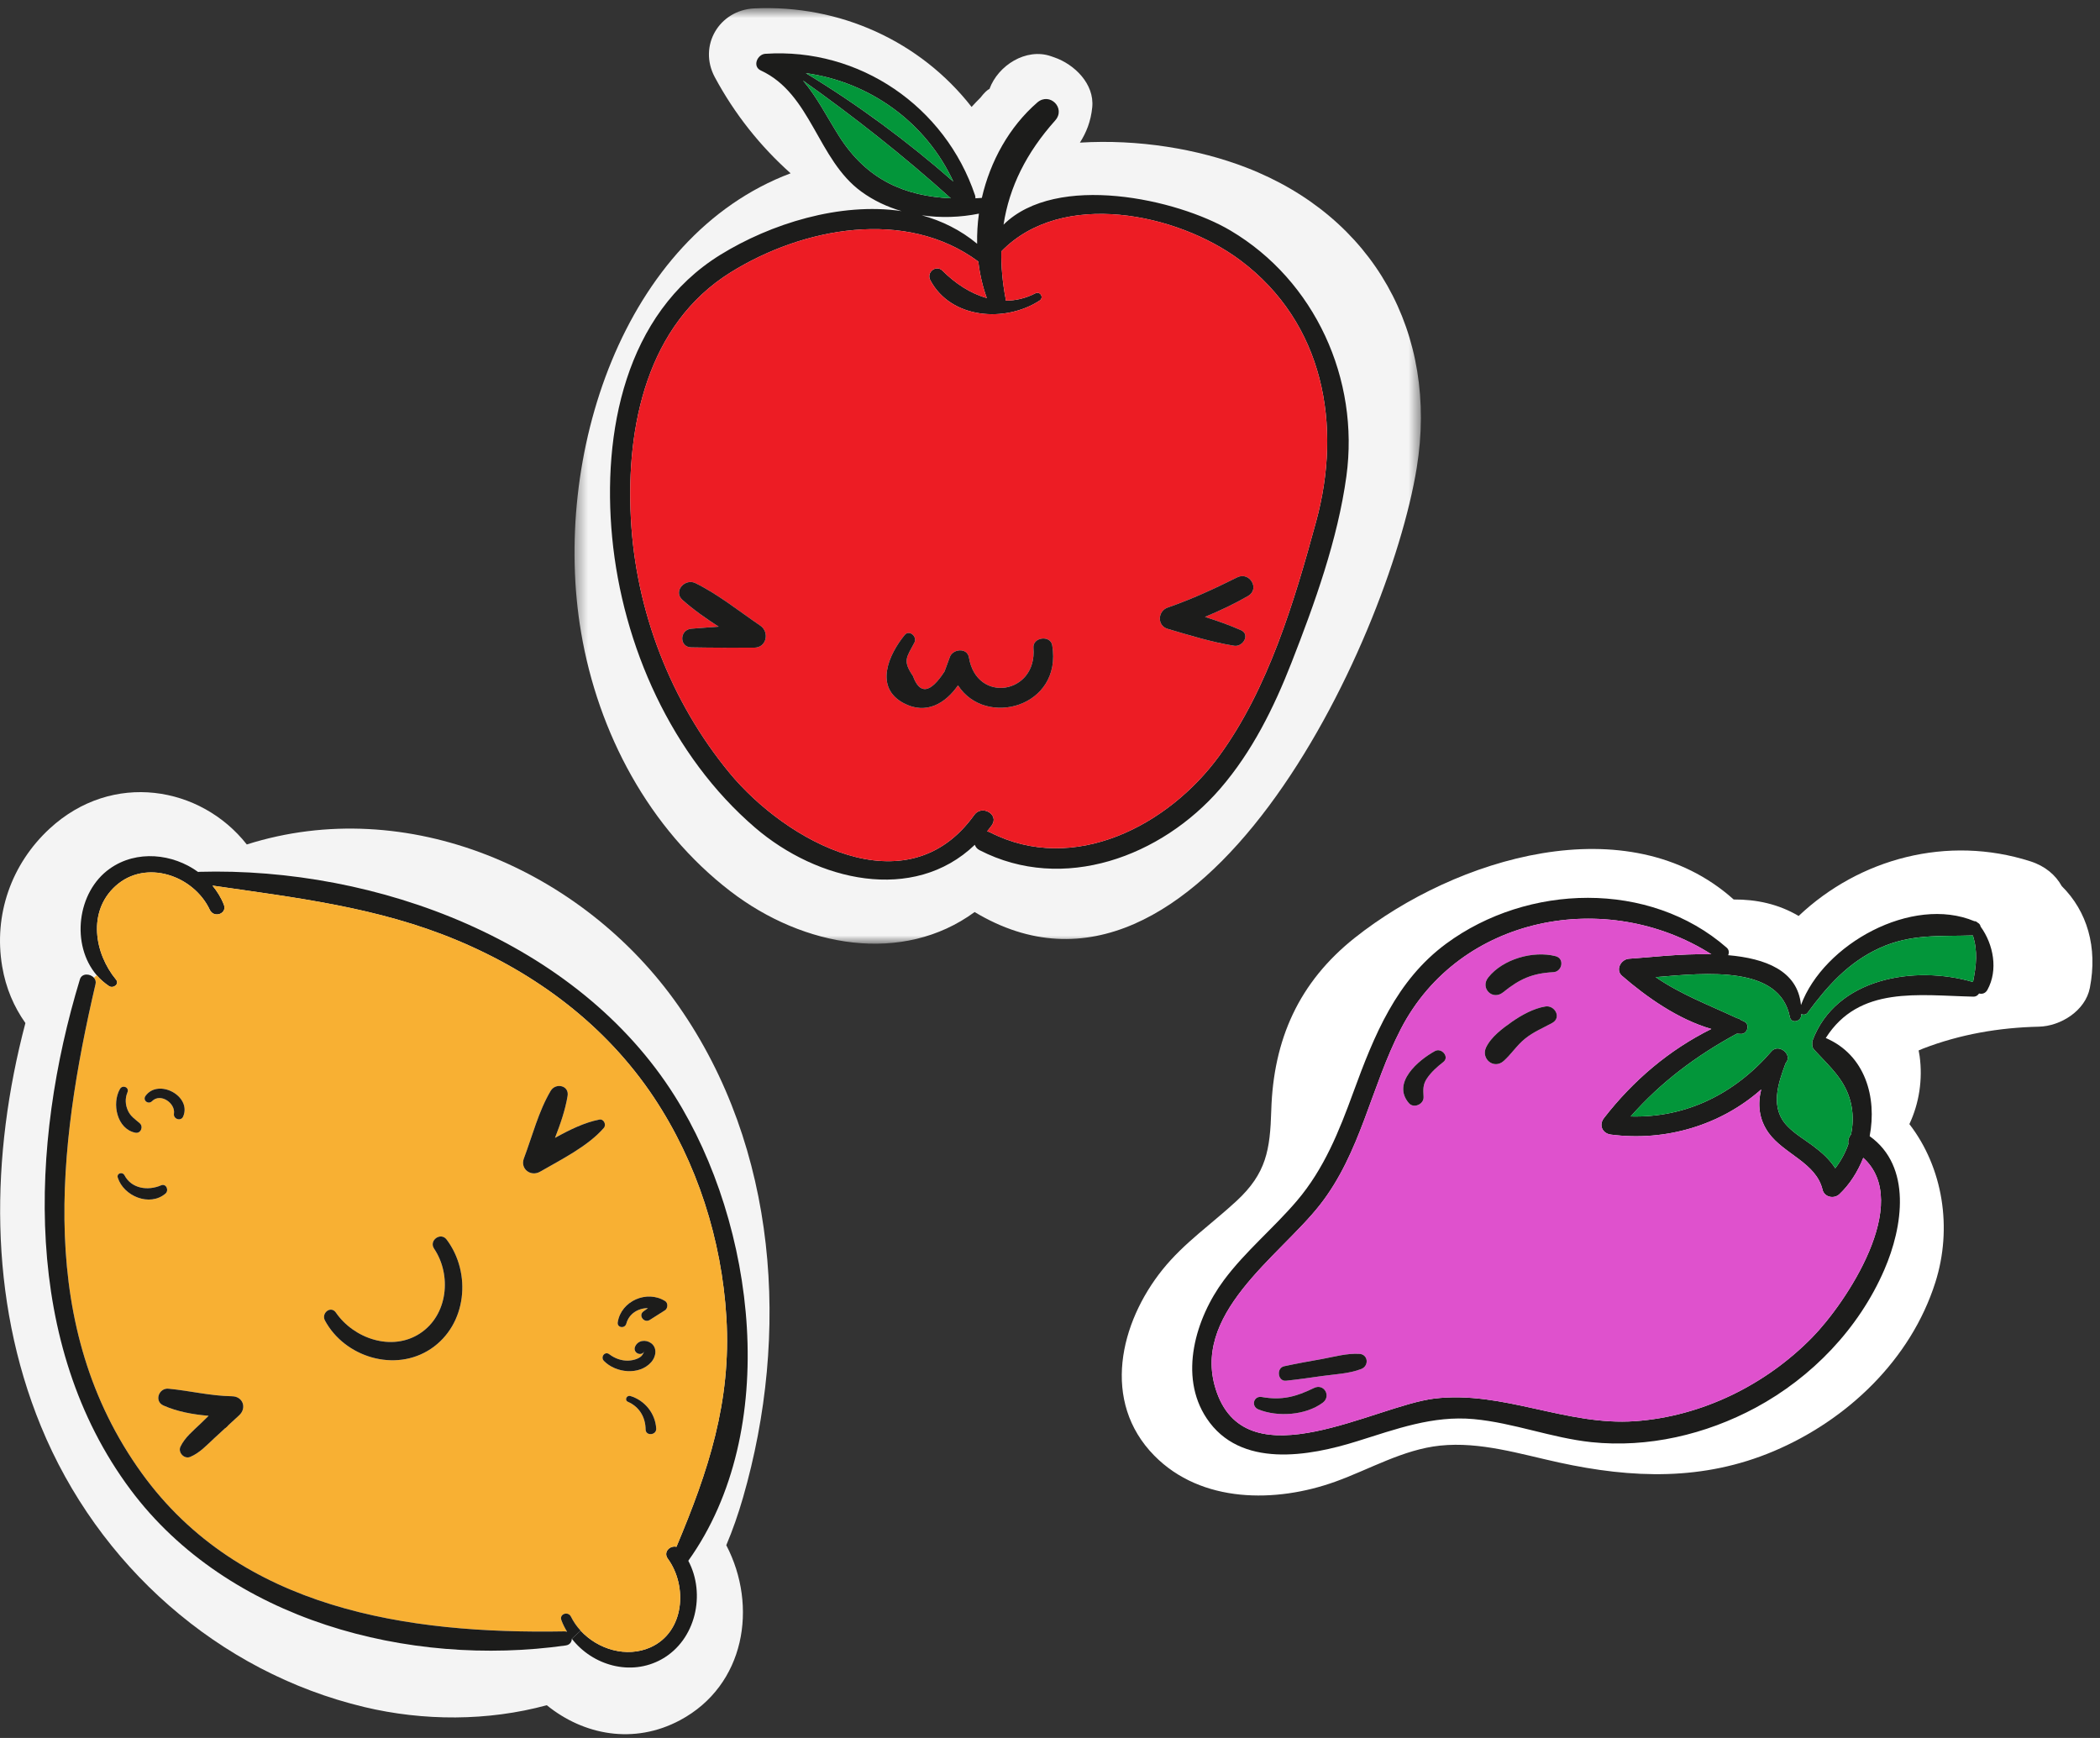 <?xml version="1.0" encoding="UTF-8"?>
<svg width="174px" height="144px" viewBox="0 0 174 144" version="1.1" xmlns="http://www.w3.org/2000/svg" xmlns:xlink="http://www.w3.org/1999/xlink">
    <rect x="0" y="0" width="174" height="144" fill="#333333" stroke="none"/>
    <!-- Generator: Sketch 53.1 (72631) - https://sketchapp.com -->
    <title>Group 91sticker4</title>
    <desc>Created with Sketch.</desc>
    <defs>
        <polygon id="path-1" points="0.389 0.672 70.517 0.672 70.517 78.192 0.389 78.192"></polygon>
    </defs>
    <g id="Page-1" stroke="none" stroke-width="1" fill="none" fill-rule="evenodd">
        <g id="Group-91">
            <path d="M170.827,73.414 C170.326,72.504 169.463,71.759 168.227,71.363 C161.365,69.167 154.069,71.124 149.03,75.893 C147.34,74.892 145.511,74.517 143.647,74.527 C134.887,66.684 120.583,71.096 112.265,77.693 C107.617,81.379 105.512,86.124 105.334,91.991 C105.235,95.272 104.933,97.211 102.454,99.508 C100.402,101.408 98.108,102.979 96.341,105.173 C92.784,109.588 91.236,116.129 95.641,120.606 C99.546,124.572 105.726,124.53 110.627,122.769 C113.493,121.739 116.252,120.098 119.325,119.776 C122.641,119.43 125.957,120.474 129.159,121.173 C135.247,122.503 141.125,122.707 146.96,120.24 C153.056,117.663 158.317,112.663 160.355,106.26 C161.788,101.758 160.995,96.749 158.206,93.138 C159.017,91.416 159.32,89.436 159.055,87.501 C159.033,87.343 159.001,87.189 158.973,87.035 C159.092,86.983 159.213,86.935 159.331,86.883 C162.405,85.697 165.64,85.14 168.934,85.066 C170.739,85.025 172.792,83.745 173.16,81.849 C173.815,78.48 172.943,75.511 170.827,73.414" id="Fill-204" fill="#FFFFFF"></path>
            <path d="M150.15,110.816 C152.953,107.962 158.505,99.658 154.386,95.931 C153.93,97.084 153.265,98.133 152.412,98.941 C151.968,99.365 151.161,99.202 151.01,98.57 C150.476,96.335 147.804,95.624 146.54,93.865 C145.718,92.711 145.628,91.473 145.927,90.267 C142.571,93.233 138.015,94.595 133.486,94.008 C132.755,93.917 132.449,93.206 132.912,92.62 C135.33,89.511 138.301,86.989 141.795,85.255 C139.045,84.46 136.431,82.616 134.391,80.85 C133.818,80.348 134.32,79.475 134.978,79.436 C136.509,79.344 139.175,79.005 141.795,79.064 C133.153,73.576 120.96,75.818 116.071,85.255 C113.588,90.052 112.754,95.52 109.352,99.847 C105.983,104.136 98.501,108.939 100.835,115.404 C103.461,122.697 113.921,116.486 118.835,115.88 C124.504,115.189 129.803,118.161 135.48,117.751 C141,117.359 146.292,114.753 150.15,110.816 M163.478,81.364 C163.752,79.989 163.881,78.81 163.464,77.506 C160.721,77.598 158.329,77.357 155.715,78.562 C153.141,79.748 151.427,81.677 149.772,83.913 C149.641,84.089 149.407,84.102 149.244,84.017 L149.244,84.148 C149.212,84.656 148.417,84.832 148.305,84.278 C147.471,79.97 141.378,80.608 137.187,80.961 C139.305,82.414 141.541,83.242 143.932,84.362 C144.049,84.369 144.154,84.428 144.239,84.506 C144.337,84.551 144.428,84.597 144.526,84.643 C145.028,84.884 144.78,85.686 144.252,85.666 C144.134,85.666 144.024,85.653 143.907,85.647 C140.55,87.464 137.611,89.668 135.115,92.503 C139.696,92.627 143.717,90.651 146.787,87.1 C147.361,86.441 148.521,87.341 148,88.032 C147.98,88.058 147.961,88.077 147.947,88.104 C147.315,89.811 146.637,91.799 148.097,93.304 C148.716,93.949 149.504,94.405 150.222,94.94 C150.964,95.494 151.61,96.074 152.066,96.797 C152.536,96.178 152.907,95.501 153.155,94.777 C153.096,94.504 153.187,94.21 153.37,93.995 C153.526,93.258 153.558,92.489 153.421,91.708 C153.05,89.596 151.688,88.468 150.32,86.983 C150.176,86.833 150.137,86.63 150.157,86.441 C150.15,86.377 150.15,86.317 150.17,86.246 C152.098,81.019 158.642,79.95 163.478,81.364 M164.11,76.776 C165.178,78.25 165.577,80.38 164.671,82.016 C164.502,82.316 164.227,82.381 163.98,82.316 C163.881,82.466 163.725,82.583 163.498,82.577 C158.962,82.479 154.041,81.651 151.278,86.005 C154.543,87.406 155.533,90.906 154.915,94.138 C158.427,96.641 157.671,101.653 156.132,105.198 C154.028,110.073 150.124,114.127 145.464,116.636 C141.326,118.858 136.548,119.979 131.856,119.49 C128.552,119.138 125.411,117.887 122.113,117.581 C118.717,117.268 115.654,118.415 112.474,119.406 C108.453,120.67 102.751,121.687 99.98,117.516 C97.628,113.99 99.081,109.2 101.401,106.078 C103.187,103.673 105.527,101.764 107.462,99.489 C109.711,96.843 110.956,93.728 112.135,90.495 C113.856,85.796 115.68,81.247 119.832,78.184 C126.564,73.225 136.66,72.912 143.073,78.523 C143.268,78.699 143.281,78.94 143.19,79.142 C146.259,79.409 148.951,80.413 149.224,83.274 C151.088,78.223 158.427,74.156 163.595,76.327 C163.68,76.32 163.771,76.359 163.849,76.438 C164.005,76.516 164.084,76.64 164.11,76.776" id="Fill-206" fill="#1C1C1B"></path>
            <path d="M163.464,77.507 C163.881,78.81 163.751,79.99 163.478,81.365 C158.642,79.951 152.098,81.02 150.169,86.247 C150.15,86.318 150.15,86.377 150.156,86.442 C150.137,86.631 150.176,86.833 150.319,86.983 C151.688,88.469 153.05,89.596 153.421,91.708 C153.558,92.49 153.526,93.259 153.369,93.996 C153.187,94.211 153.096,94.504 153.154,94.778 C152.906,95.501 152.535,96.179 152.066,96.798 C151.61,96.074 150.964,95.494 150.222,94.941 C149.504,94.406 148.716,93.95 148.097,93.305 C146.637,91.799 147.315,89.812 147.946,88.104 C147.96,88.078 147.98,88.058 147.999,88.032 C148.521,87.341 147.36,86.442 146.786,87.1 C143.717,90.652 139.695,92.627 135.114,92.503 C137.61,89.668 140.55,87.465 143.906,85.647 C144.024,85.653 144.134,85.667 144.251,85.667 C144.779,85.686 145.027,84.884 144.526,84.643 C144.428,84.598 144.336,84.552 144.238,84.507 C144.153,84.428 144.049,84.37 143.932,84.363 C141.54,83.242 139.305,82.414 137.187,80.961 C141.377,80.609 147.471,79.97 148.305,84.278 C148.416,84.832 149.211,84.656 149.243,84.148 L149.243,84.018 C149.406,84.102 149.641,84.09 149.772,83.913 C151.427,81.678 153.141,79.749 155.715,78.563 C158.328,77.357 160.721,77.598 163.464,77.507" id="Fill-208" fill="#03963A"></path>
            <path d="M109.593,116.225 C110.322,115.691 109.71,114.596 108.876,115 C107.377,115.73 106.224,116.043 104.548,115.749 C103.864,115.632 103.636,116.518 104.269,116.779 C105.865,117.424 108.179,117.274 109.593,116.225 M112.786,113.429 C113.451,113.175 113.373,112.204 112.616,112.171 C111.619,112.12 110.61,112.399 109.632,112.582 C108.55,112.778 107.468,112.967 106.393,113.201 C105.735,113.351 105.865,114.472 106.556,114.4 C107.553,114.296 108.543,114.153 109.54,114.009 C110.616,113.859 111.777,113.82 112.786,113.429 M119.59,87.993 C120.125,87.575 119.447,86.78 118.893,87.086 C117.525,87.836 115.289,89.72 116.736,91.401 C117.14,91.87 117.981,91.492 117.954,90.892 C117.928,90.287 117.876,89.876 118.241,89.342 C118.6,88.813 119.095,88.377 119.59,87.993 M128.616,84.753 C129.405,84.323 128.832,83.261 128.043,83.392 C127.072,83.548 126.075,84.101 125.28,84.656 C124.498,85.203 123.546,85.907 123.129,86.787 C122.693,87.732 123.775,88.631 124.589,87.908 C125.235,87.334 125.691,86.591 126.381,86.044 C127.072,85.49 127.848,85.177 128.616,84.753 M128.708,80.55 C129.445,80.511 129.659,79.409 128.884,79.22 C127.033,78.751 124.524,79.455 123.312,80.986 C122.614,81.866 123.663,82.929 124.543,82.218 C125.893,81.123 126.948,80.641 128.708,80.55 M154.386,95.931 C158.505,99.658 152.952,107.961 150.15,110.816 C146.291,114.752 140.999,117.359 135.48,117.75 C129.803,118.161 124.504,115.189 118.834,115.88 C113.92,116.486 103.46,122.697 100.834,115.404 C98.5,108.939 105.983,104.136 109.352,99.847 C112.754,95.52 113.588,90.052 116.071,85.255 C120.959,75.818 133.153,73.576 141.794,79.064 C139.175,79.005 136.509,79.344 134.978,79.435 C134.32,79.475 133.818,80.348 134.391,80.85 C136.431,82.616 139.044,84.46 141.794,85.255 C138.301,86.989 135.329,89.511 132.911,92.62 C132.448,93.206 132.755,93.916 133.486,94.008 C138.015,94.595 142.571,93.232 145.927,90.267 C145.627,91.473 145.718,92.711 146.539,93.865 C147.804,95.624 150.476,96.334 151.01,98.57 C151.16,99.202 151.968,99.365 152.411,98.941 C153.265,98.133 153.93,97.084 154.386,95.931" id="Fill-210" fill="#DF51CD"></path>
            <path d="M128.884,79.221 C129.659,79.409 129.445,80.511 128.708,80.55 C126.948,80.641 125.893,81.124 124.543,82.219 C123.663,82.928 122.614,81.867 123.312,80.987 C124.524,79.456 127.033,78.751 128.884,79.221" id="Fill-212" fill="#1C1C1B"></path>
            <path d="M128.044,83.392 C128.833,83.262 129.406,84.324 128.617,84.754 C127.849,85.178 127.073,85.49 126.382,86.044 C125.691,86.592 125.235,87.335 124.59,87.908 C123.775,88.632 122.693,87.732 123.13,86.788 C123.547,85.908 124.499,85.204 125.28,84.656 C126.076,84.102 127.073,83.548 128.044,83.392" id="Fill-214" fill="#1C1C1B"></path>
            <path d="M118.893,87.087 C119.448,86.781 120.125,87.576 119.59,87.993 C119.095,88.378 118.6,88.814 118.242,89.342 C117.876,89.877 117.928,90.287 117.955,90.893 C117.981,91.493 117.14,91.871 116.736,91.401 C115.289,89.72 117.525,87.837 118.893,87.087" id="Fill-216" fill="#1C1C1B"></path>
            <path d="M112.617,112.172 C113.374,112.205 113.452,113.176 112.787,113.43 C111.777,113.821 110.617,113.86 109.541,114.01 C108.544,114.153 107.554,114.297 106.556,114.401 C105.866,114.473 105.735,113.352 106.393,113.202 C107.469,112.967 108.551,112.778 109.633,112.583 C110.61,112.4 111.62,112.12 112.617,112.172" id="Fill-218" fill="#1C1C1B"></path>
            <path d="M108.877,115 C109.711,114.596 110.323,115.691 109.594,116.225 C108.18,117.274 105.866,117.424 104.27,116.779 C103.637,116.519 103.865,115.632 104.549,115.75 C106.225,116.043 107.378,115.73 108.877,115" id="Fill-220" fill="#1C1C1B"></path>
            <path d="M8.916,97.995 C8.843,98.672 8.778,99.349 8.723,100.028 C8.722,98.898 8.765,97.768 8.845,96.64 C8.869,97.092 8.893,97.543 8.916,97.995 M18.639,118.224 C18.42,117.66 18.249,117.071 18.098,116.474 C18.746,117.828 19.384,119.187 20.01,120.551 C19.403,119.818 18.924,118.957 18.639,118.224 M20.449,69.968 C16.636,65.124 9.316,63.863 4.123,68.646 C0.942,71.576 -0.542,75.795 0.18,80.069 C0.488,81.897 1.164,83.432 2.105,84.765 C-0.79,95.741 -0.971,107.546 3.392,118.173 C8.106,129.661 18.054,138.543 30.194,141.439 C35.078,142.603 40.409,142.618 45.305,141.286 C48.351,143.76 52.525,144.575 56.355,142.524 C61.74,139.641 62.816,133.085 60.178,128.028 C60.711,126.768 61.169,125.453 61.561,124.095 C65.471,110.55 64.458,95.123 56.214,83.341 C48.292,72.019 33.707,65.764 20.449,69.968" id="Fill-222" fill="#F4F4F4"></path>
            <path d="M16.488,72.235 C31.221,71.817 47.822,77.969 55.906,90.81 C62.617,101.468 64.761,118.507 57.03,129.318 C58.494,132.062 57.662,135.877 54.841,137.468 C52.258,138.921 49.087,137.979 47.38,135.779 L48.111,135.11 C49.537,136.661 51.913,137.379 53.905,136.487 C56.74,135.207 56.981,131.407 55.335,129.147 C54.927,128.59 55.519,128.028 56.049,128.162 C58.684,121.899 60.604,116.157 60.187,109.172 C59.802,102.734 57.764,96.327 54.189,90.943 C50.212,84.965 44.444,80.65 37.857,77.9 C31.302,75.16 24.528,74.383 17.604,73.376 C17.993,73.851 18.322,74.376 18.549,74.96 C18.841,75.713 17.721,76.099 17.385,75.385 C16.051,72.541 12.078,71.141 9.569,73.414 C7.248,75.522 7.81,78.977 9.613,81.164 C9.921,81.537 9.384,81.93 9.038,81.705 C8.651,81.445 8.308,81.146 8.014,80.803 C5.87,78.307 6.36,73.904 9.102,71.969 C11.327,70.396 14.322,70.725 16.421,72.252 C16.445,72.242 16.465,72.235 16.488,72.235" id="Fill-224" fill="#1C1C1B"></path>
            <path d="M19.82,117.261 C20.465,116.662 20.136,115.701 19.228,115.689 C17.434,115.659 15.74,115.231 13.966,115.061 C13.161,114.981 12.753,116.1 13.545,116.454 C14.698,116.966 15.996,117.198 17.286,117.306 C17.068,117.519 16.846,117.734 16.63,117.947 C16.018,118.537 15.332,119.079 14.957,119.853 C14.718,120.337 15.258,120.921 15.758,120.713 C16.555,120.382 17.144,119.727 17.767,119.151 C18.454,118.522 19.141,117.892 19.82,117.261 M13.708,98.897 C14.022,98.632 13.775,98.031 13.344,98.212 C12.273,98.675 10.905,98.502 10.315,97.377 C10.139,97.055 9.641,97.212 9.762,97.582 C10.25,99.109 12.4,100.004 13.708,98.897 M10.562,90.501 C10.729,90.085 10.155,89.856 9.939,90.227 C9.249,91.421 9.683,93.547 11.216,93.85 C11.674,93.939 11.903,93.343 11.571,93.058 C11.191,92.73 10.814,92.496 10.598,92.016 C10.376,91.526 10.355,90.996 10.562,90.501 M15.178,92.507 C15.901,90.809 13.117,89.334 12.059,90.799 C11.794,91.166 12.286,91.552 12.599,91.239 C13.295,90.531 14.552,91.4 14.413,92.278 C14.344,92.721 14.996,92.936 15.178,92.507 M35.707,111.755 C38.688,109.752 39.084,105.474 37.011,102.71 C36.522,102.049 35.51,102.775 35.968,103.457 C37.44,105.642 37.117,108.971 34.795,110.486 C32.462,112.007 29.312,110.906 27.835,108.757 C27.413,108.147 26.595,108.796 26.924,109.41 C28.559,112.45 32.737,113.743 35.707,111.755 M54.372,118.359 C54.296,117.114 53.432,116.032 52.24,115.669 C51.929,115.572 51.714,116.007 52.031,116.148 C52.976,116.561 53.484,117.424 53.494,118.444 C53.501,119.001 54.404,118.93 54.372,118.359 M53.958,112.865 C54.353,112.421 54.483,111.684 53.951,111.29 C53.5,110.963 52.837,111.046 52.617,111.588 C52.416,112.102 53.173,112.442 53.396,111.936 C53.24,112.288 53.147,112.427 52.785,112.582 C52.545,112.683 52.28,112.728 52.022,112.737 C51.465,112.743 50.928,112.543 50.488,112.21 C50.12,111.921 49.725,112.445 50.042,112.763 C51.013,113.758 52.962,113.981 53.958,112.865 M55.093,108.567 C55.338,108.416 55.37,107.969 55.116,107.805 C53.619,106.859 51.468,107.775 51.186,109.55 C51.105,110.019 51.781,110.111 51.896,109.668 C52.122,108.832 52.897,108.379 53.689,108.388 C53.568,108.475 53.446,108.562 53.324,108.65 C52.86,108.975 53.359,109.659 53.837,109.365 C54.255,109.097 54.676,108.835 55.093,108.567 M50.031,93.454 C50.26,93.192 50.03,92.692 49.664,92.763 C48.443,92.996 47.184,93.612 45.986,94.278 C46.431,93.133 46.838,91.968 47.029,90.803 C47.174,89.921 46.034,89.697 45.628,90.382 C44.628,92.061 44.097,94.15 43.41,95.975 C43.078,96.856 43.986,97.528 44.76,97.076 C46.484,96.079 48.716,94.975 50.031,93.454 M37.857,77.9 C44.444,80.65 50.212,84.966 54.189,90.944 C57.764,96.326 59.802,102.734 60.187,109.171 C60.604,116.156 58.684,121.898 56.049,128.161 C55.519,128.029 54.927,128.589 55.335,129.147 C56.981,131.406 56.74,135.207 53.905,136.488 C51.913,137.379 49.537,136.661 48.111,135.109 C47.79,134.762 47.517,134.373 47.307,133.946 C47.072,133.472 46.321,133.722 46.516,134.24 C46.638,134.577 46.805,134.899 46.989,135.201 C46.922,135.185 46.85,135.163 46.765,135.168 C33.8,135.4 19.897,133.353 11.745,122.061 C3.03,109.986 4.744,95.126 7.918,81.531 C7.966,81.328 7.906,81.145 7.779,81.011 L8.014,80.803 C8.308,81.145 8.651,81.445 9.038,81.704 C9.383,81.93 9.921,81.537 9.613,81.163 C7.81,78.977 7.248,75.522 9.569,73.413 C12.078,71.141 16.05,72.54 17.385,75.385 C17.721,76.099 18.841,75.713 18.549,74.96 C18.322,74.376 17.993,73.85 17.604,73.376 C24.528,74.382 31.302,75.159 37.857,77.9" id="Fill-226" fill="#F8B033"></path>
            <path d="M49.664,92.763 C50.03,92.693 50.261,93.193 50.031,93.454 C48.716,94.975 46.484,96.079 44.761,97.075 C43.986,97.528 43.078,96.855 43.41,95.975 C44.098,94.151 44.628,92.061 45.628,90.381 C46.034,89.696 47.175,89.921 47.029,90.803 C46.838,91.967 46.432,93.133 45.986,94.279 C47.185,93.612 48.443,92.997 49.664,92.763" id="Fill-228" fill="#1C1C1B"></path>
            <path d="M55.116,107.805 C55.37,107.968 55.338,108.416 55.094,108.567 C54.677,108.835 54.255,109.097 53.837,109.365 C53.359,109.659 52.86,108.975 53.324,108.65 C53.446,108.562 53.568,108.475 53.689,108.388 C52.897,108.379 52.122,108.831 51.896,109.667 C51.781,110.11 51.105,110.018 51.186,109.55 C51.469,107.775 53.619,106.858 55.116,107.805" id="Fill-230" fill="#1C1C1B"></path>
            <path d="M53.951,111.289 C54.483,111.685 54.353,112.42 53.958,112.864 C52.962,113.98 51.013,113.758 50.042,112.762 C49.725,112.444 50.12,111.92 50.488,112.209 C50.929,112.543 51.465,112.744 52.022,112.737 C52.28,112.728 52.545,112.683 52.785,112.582 C53.147,112.427 53.24,112.288 53.396,111.935 C53.173,112.441 52.416,112.101 52.617,111.588 C52.837,111.045 53.5,110.963 53.951,111.289" id="Fill-232" fill="#1C1C1B"></path>
            <path d="M52.24,115.669 C53.432,116.033 54.296,117.113 54.372,118.359 C54.404,118.929 53.501,119 53.494,118.443 C53.484,117.424 52.976,116.561 52.031,116.148 C51.714,116.007 51.929,115.571 52.24,115.669" id="Fill-234" fill="#1C1C1B"></path>
            <path d="M37.011,102.709 C39.083,105.473 38.688,109.752 35.706,111.755 C32.737,113.743 28.559,112.449 26.924,109.411 C26.595,108.796 27.412,108.146 27.834,108.757 C29.312,110.905 32.461,112.007 34.794,110.485 C37.116,108.97 37.44,105.642 35.968,103.458 C35.51,102.775 36.522,102.049 37.011,102.709" id="Fill-236" fill="#1C1C1B"></path>
            <path d="M46.516,134.24 C46.321,133.722 47.072,133.472 47.307,133.946 C47.517,134.373 47.789,134.762 48.111,135.109 L47.379,135.779 C47.374,136.04 47.221,136.285 46.872,136.335 C33.906,138.165 18.914,134.275 10.811,123.421 C1.857,111.413 2.46,94.84 6.621,81.144 C6.785,80.611 7.472,80.662 7.779,81.011 C7.906,81.145 7.965,81.328 7.917,81.531 C4.744,95.126 3.03,109.986 11.745,122.061 C19.897,133.353 33.8,135.4 46.765,135.168 C46.85,135.163 46.921,135.185 46.989,135.201 C46.805,134.899 46.638,134.577 46.516,134.24" id="Fill-238" fill="#1C1C1B"></path>
            <path d="M12.059,90.799 C13.117,89.334 15.901,90.809 15.178,92.507 C14.996,92.935 14.344,92.72 14.413,92.278 C14.552,91.401 13.294,90.53 12.599,91.238 C12.286,91.551 11.793,91.166 12.059,90.799" id="Fill-240" fill="#1C1C1B"></path>
            <path d="M9.939,90.227 C10.155,89.856 10.729,90.085 10.562,90.502 C10.355,90.996 10.376,91.527 10.598,92.017 C10.814,92.496 11.191,92.73 11.571,93.059 C11.903,93.342 11.673,93.94 11.216,93.851 C9.683,93.547 9.249,91.421 9.939,90.227" id="Fill-242" fill="#1C1C1B"></path>
            <path d="M13.344,98.212 C13.775,98.031 14.022,98.632 13.707,98.898 C12.4,100.004 10.249,99.109 9.762,97.582 C9.641,97.212 10.139,97.055 10.315,97.378 C10.905,98.503 12.273,98.676 13.344,98.212" id="Fill-244" fill="#1C1C1B"></path>
            <path d="M19.228,115.688 C20.136,115.702 20.464,116.662 19.82,117.261 C19.141,117.892 18.454,118.521 17.767,119.151 C17.144,119.726 16.555,120.381 15.758,120.713 C15.257,120.92 14.718,120.336 14.957,119.852 C15.332,119.078 16.018,118.537 16.629,117.946 C16.846,117.734 17.068,117.519 17.286,117.307 C15.996,117.198 14.698,116.966 13.544,116.454 C12.752,116.1 13.161,114.98 13.965,115.061 C15.74,115.231 17.434,115.659 19.228,115.688" id="Fill-246" fill="#1C1C1B"></path>
            <g id="Group-250" transform="translate(47.214, 0)">
                <mask id="mask-2" fill="white">
                    <use xlink:href="#path-1"></use>
                </mask>
                <g id="Clip-249"></g>
                <path d="M56.044,13.881 C52.026,12.327 47.084,11.522 42.264,11.817 C42.791,10.992 43.172,10.057 43.286,8.886 C43.477,6.949 41.806,5.326 40.141,4.753 C40.044,4.72 39.949,4.687 39.855,4.654 C37.806,3.95 35.483,5.413 34.77,7.374 C34.596,7.439 34.347,7.676 34.023,8.092 C33.772,8.342 33.526,8.598 33.289,8.86 C29.058,3.435 22.384,0.364 15.284,0.696 C12.377,0.832 10.618,3.798 12.014,6.396 C13.662,9.462 15.79,12.125 18.294,14.358 C4.354,19.61 -1.52,37.904 0.931,52.389 C2.341,60.715 6.553,68.658 13.303,73.844 C19.39,78.52 27.599,79.921 33.541,75.567 C52.06,86.712 67.805,53.299 70.171,38.772 C71.983,27.641 66.606,17.967 56.044,13.881" id="Fill-248" fill="#F4F4F4" mask="url(#mask-2)"></path>
            </g>
            <path d="M69.537,11.3 C71.85,14.938 75.005,16.247 78.778,16.43 C74.893,12.93 70.795,9.697 66.532,6.673 C67.699,8.036 68.52,9.697 69.537,11.3 M78.987,15.041 C76.712,10.127 72.058,6.79 66.773,6.061 C71.107,8.688 75.181,11.704 78.987,15.041 M80.962,20.197 C80.948,19.369 80.994,18.529 81.111,17.701 C79.567,18.014 77.944,18.066 76.373,17.837 C78.035,18.294 79.587,19.055 80.962,20.197 M109.044,43.236 C111.234,35.245 109.696,26.739 102.749,21.552 C97.535,17.668 87.98,15.668 82.969,20.828 C82.949,22.093 83.066,23.404 83.327,24.771 C83.334,24.823 83.327,24.863 83.327,24.909 C84.136,24.909 84.963,24.727 85.791,24.302 C86.188,24.101 86.515,24.66 86.142,24.902 C83.341,26.733 78.798,26.466 77.077,23.207 C76.738,22.57 77.559,21.904 78.088,22.425 C79.137,23.474 80.401,24.316 81.764,24.694 C81.411,23.723 81.183,22.706 81.059,21.669 C75.063,17.218 66.506,18.848 60.523,22.576 C53.608,26.89 51.868,35.316 52.272,42.955 C52.67,50.612 55.563,58.114 60.438,64.031 C65.086,69.669 75.135,75.346 80.726,67.519 C81.352,66.644 82.812,67.486 82.181,68.373 C82.057,68.549 81.92,68.718 81.789,68.886 C81.867,68.9 81.952,68.925 82.037,68.966 C88.958,72.504 96.818,68.412 101.028,62.623 C105.095,57.045 107.246,49.831 109.044,43.236 M101.954,19.102 C108.973,23.259 112.655,31.439 111.559,39.456 C110.843,44.688 108.933,49.993 107.011,54.901 C105.551,58.636 103.746,62.285 101.106,65.341 C96.244,70.966 88.104,74.016 81.17,70.445 C80.948,70.334 80.831,70.171 80.772,69.995 C75.676,74.876 67.712,72.999 62.563,68.573 C55.648,62.636 51.582,53.486 50.722,44.526 C49.893,35.858 51.777,26.017 59.67,21.122 C63.853,18.535 69.601,16.736 74.705,17.491 C73.518,17.146 72.385,16.619 71.368,15.876 C67.725,13.223 67.224,7.774 63.039,5.84 C62.315,5.5 62.752,4.497 63.417,4.457 C71.205,3.937 78.315,8.818 80.792,16.189 C80.818,16.279 80.825,16.358 80.818,16.43 C80.994,16.424 81.177,16.41 81.352,16.398 C82.05,13.354 83.627,10.505 85.947,8.492 C86.971,7.606 88.333,8.96 87.433,9.977 C85.041,12.655 83.627,15.492 83.151,18.613 C87.544,14.28 97.535,16.482 101.954,19.102" id="Fill-251" fill="#1C1C1B"></path>
            <path d="M62.504,53.663 C63.521,53.656 63.775,52.372 62.999,51.838 C61.253,50.652 59.513,49.244 57.616,48.312 C56.762,47.895 55.752,48.99 56.54,49.701 C57.459,50.521 58.489,51.239 59.545,51.923 C58.789,51.981 58.026,52.027 57.277,52.092 C56.293,52.177 56.261,53.624 57.277,53.637 C59.017,53.669 60.764,53.669 62.504,53.663 M79.377,56.785 C81.651,60.33 88.045,58.577 87.185,53.467 C87.034,52.594 85.549,52.789 85.627,53.683 C85.953,57.508 80.928,58.342 80.283,54.477 C80.14,53.624 78.907,53.754 78.687,54.477 C78.543,54.862 78.406,55.246 78.263,55.631 C77.083,57.449 76.21,57.573 75.643,56.009 C74.782,54.738 75.102,54.497 75.767,53.239 C76.021,52.75 75.343,52.144 74.958,52.614 C73.615,54.256 72.43,56.954 74.867,58.257 C76.75,59.261 78.36,58.257 79.377,56.785 M103.412,49.381 C104.416,48.794 103.536,47.328 102.513,47.836 C100.63,48.775 98.746,49.648 96.752,50.339 C95.918,50.626 95.853,51.845 96.752,52.105 C98.551,52.633 100.415,53.213 102.266,53.506 C102.983,53.617 103.621,52.561 102.813,52.209 C101.855,51.786 100.852,51.434 99.841,51.115 C101.067,50.606 102.272,50.039 103.412,49.381 M102.748,21.552 C109.695,26.74 111.233,35.245 109.043,43.235 C107.245,49.83 105.094,57.045 101.027,62.624 C96.817,68.412 88.957,72.504 82.036,68.965 C81.951,68.926 81.866,68.9 81.788,68.887 C81.919,68.718 82.056,68.548 82.18,68.372 C82.812,67.486 81.352,66.645 80.726,67.518 C75.134,75.346 65.085,69.669 60.438,64.032 C55.563,58.114 52.669,50.613 52.272,42.955 C51.867,35.317 53.608,26.89 60.523,22.576 C66.505,18.848 75.063,17.219 81.059,21.67 C81.183,22.706 81.41,23.723 81.763,24.694 C80.4,24.316 79.136,23.475 78.087,22.426 C77.559,21.904 76.737,22.569 77.076,23.208 C78.797,26.466 83.34,26.734 86.142,24.902 C86.514,24.661 86.188,24.101 85.79,24.303 C84.962,24.726 84.135,24.909 83.326,24.909 C83.326,24.863 83.333,24.824 83.326,24.772 C83.066,23.403 82.948,22.093 82.968,20.829 C87.98,15.667 97.534,17.668 102.748,21.552" id="Fill-253" fill="#ED1C24"></path>
            <path d="M102.513,47.836 C103.536,47.328 104.416,48.794 103.412,49.38 C102.272,50.039 101.067,50.606 99.841,51.114 C100.852,51.434 101.855,51.786 102.813,52.209 C103.621,52.561 102.983,53.617 102.266,53.506 C100.415,53.213 98.551,52.633 96.752,52.105 C95.853,51.844 95.918,50.626 96.752,50.339 C98.746,49.648 100.63,48.774 102.513,47.836" id="Fill-255" fill="#1C1C1B"></path>
            <path d="M87.185,53.467 C88.045,58.577 81.652,60.33 79.377,56.784 C78.361,58.257 76.75,59.261 74.868,58.257 C72.43,56.954 73.616,54.256 74.958,52.613 C75.343,52.144 76.021,52.75 75.767,53.239 C75.102,54.497 74.783,54.738 75.643,56.009 C76.21,57.573 77.083,57.449 78.263,55.631 C78.407,55.246 78.543,54.862 78.687,54.477 C78.908,53.754 80.14,53.624 80.284,54.477 C80.928,58.342 85.954,57.508 85.627,53.682 C85.549,52.789 87.035,52.594 87.185,53.467" id="Fill-257" fill="#1C1C1B"></path>
            <path d="M66.773,6.061 C72.058,6.791 76.711,10.128 78.987,15.042 C75.18,11.705 71.107,8.687 66.773,6.061" id="Fill-259" fill="#03963A"></path>
            <path d="M78.778,16.43 C75.005,16.247 71.85,14.937 69.537,11.301 C68.52,9.698 67.699,8.035 66.532,6.674 C70.795,9.698 74.893,12.93 78.778,16.43" id="Fill-261" fill="#03963A"></path>
            <path d="M63,51.838 C63.775,52.373 63.521,53.656 62.505,53.663 C60.765,53.67 59.018,53.67 57.278,53.637 C56.262,53.624 56.294,52.177 57.278,52.092 C58.027,52.027 58.79,51.982 59.546,51.923 C58.49,51.239 57.46,50.522 56.541,49.701 C55.753,48.99 56.763,47.895 57.617,48.313 C59.514,49.244 61.254,50.652 63,51.838" id="Fill-263" fill="#1C1C1B"></path>
        </g>
    </g>
</svg>